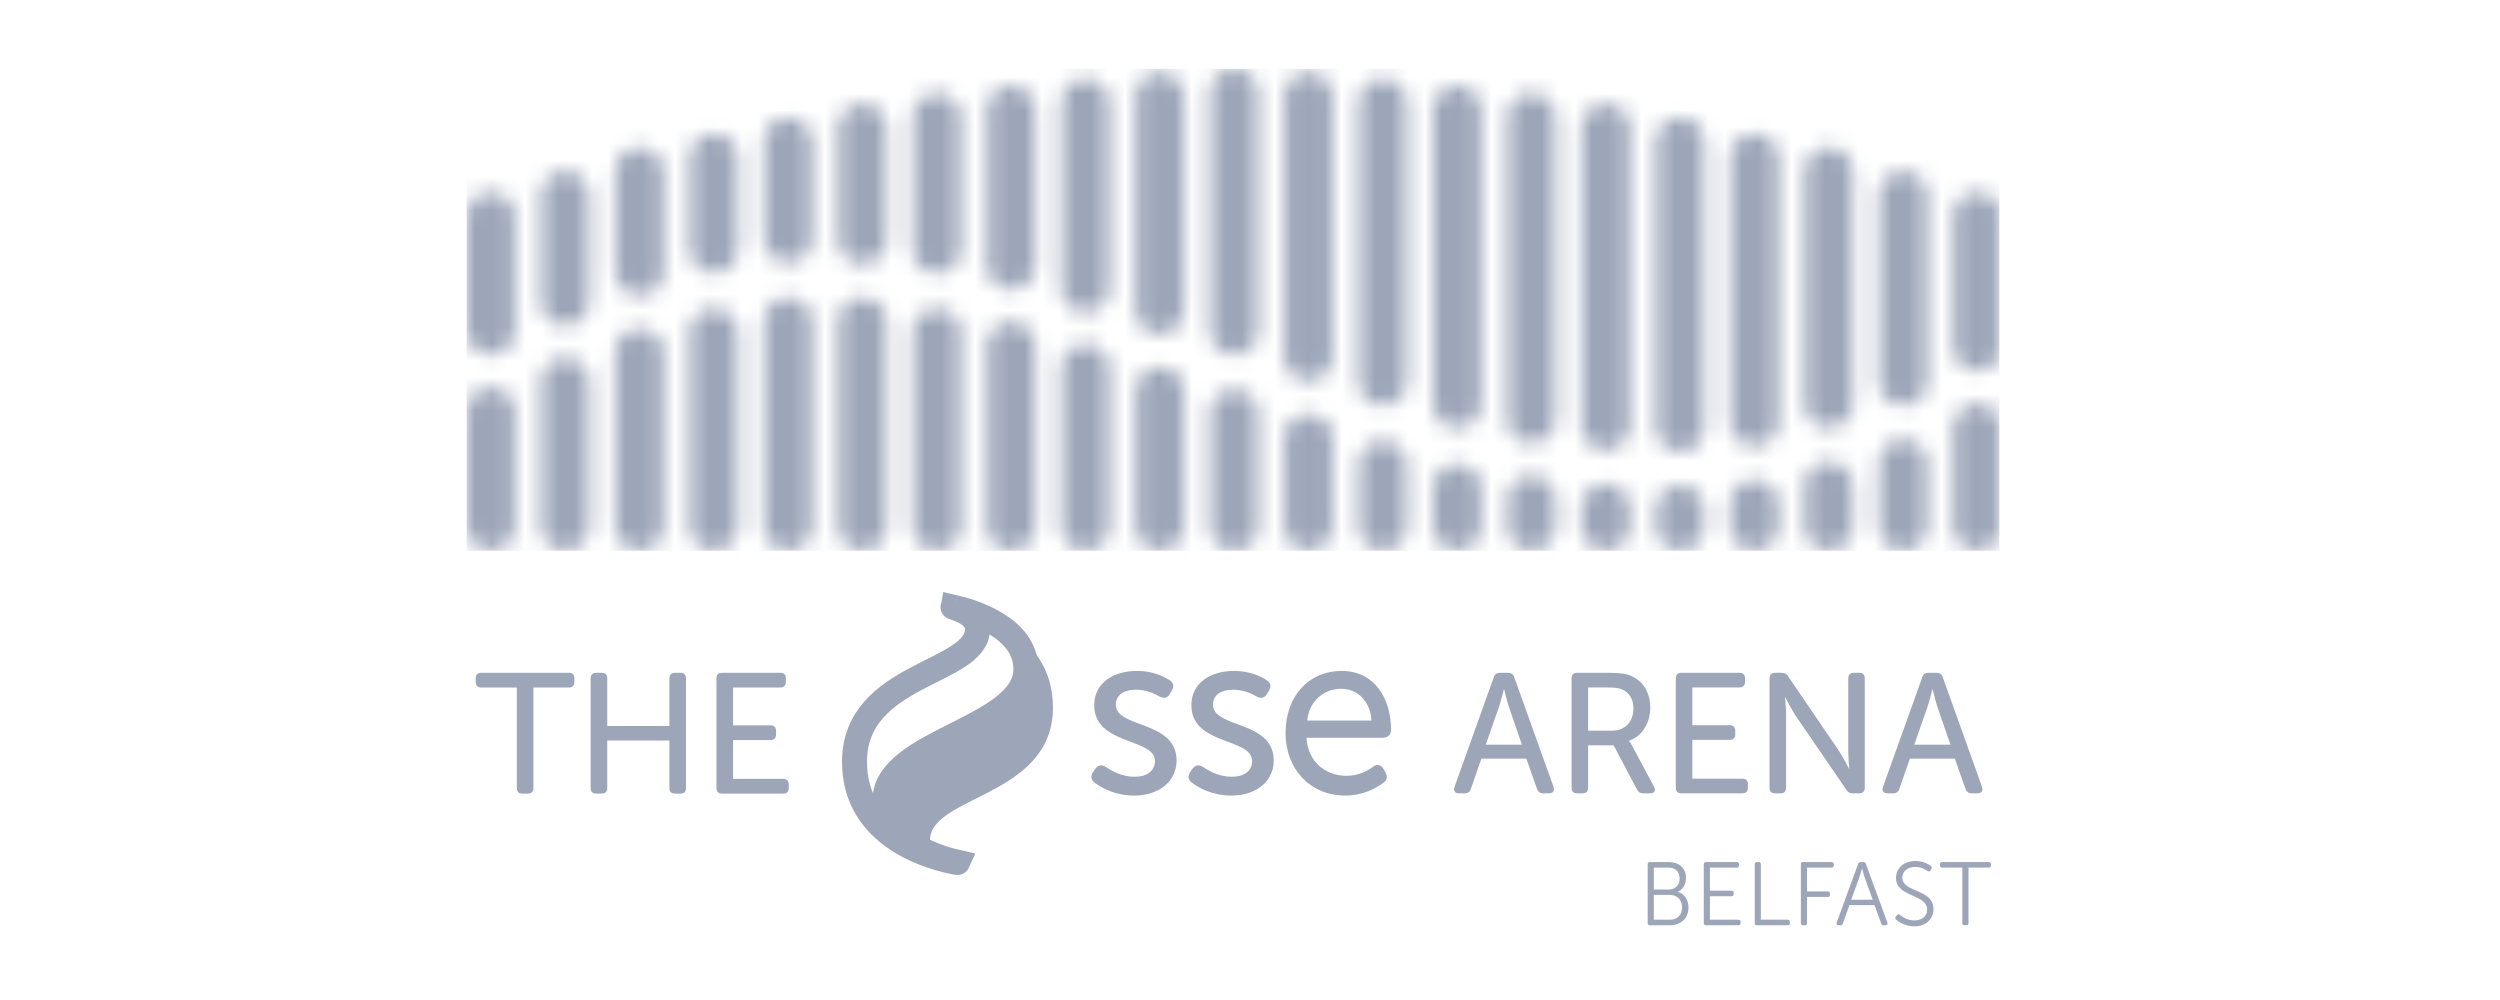 <?xml version="1.0" encoding="UTF-8"?>
<svg width="150px" height="60px" viewBox="0 0 150 60" version="1.1" xmlns="http://www.w3.org/2000/svg" xmlns:xlink="http://www.w3.org/1999/xlink">
    <title>Artboard</title>
    <defs>
        <path d="M4.11,0.085 C5.112,0.313 8.404,1.256 8.404,3.783 C8.404,7.369 0.103,8.015 0.103,11.598 C0.103,14.129 3.397,15.072 4.397,15.298 C4.401,15.293 4.384,15.282 4.334,15.267 C3.82,15.113 2.956,14.743 2.956,13.977 C2.956,11.304 10.199,11.4 10.199,6.073 C10.199,1.531 5.55,0.337 4.181,0.085 C4.162,0.082 4.145,0.08 4.133,0.08 C4.12,0.08 4.112,0.082 4.11,0.085 Z" id="path-1"></path>
        <path d="M71.354,26.46 L71.354,27.446 C71.354,28.258 72.005,28.916 72.807,28.916 C73.61,28.916 74.259,28.258 74.259,27.446 L74.259,26.46 C74.259,25.648 73.61,24.99 72.807,24.99 C72.005,24.99 71.354,25.648 71.354,26.46 Z M66.895,26.364 L66.895,27.446 C66.895,28.258 67.546,28.916 68.348,28.916 C69.15,28.916 69.8,28.258 69.8,27.446 L69.8,26.364 C69.8,25.552 69.15,24.894 68.348,24.894 C67.546,24.894 66.895,25.552 66.895,26.364 Z M75.814,26.128 L75.814,27.446 C75.814,28.258 76.464,28.916 77.267,28.916 C78.069,28.916 78.72,28.258 78.72,27.446 L78.72,26.128 C78.72,25.315 78.069,24.657 77.267,24.657 C76.464,24.657 75.814,25.315 75.814,26.128 Z M62.435,25.867 L62.435,27.446 C62.435,28.258 63.086,28.916 63.887,28.916 C64.69,28.916 65.34,28.258 65.34,27.446 L65.34,25.867 C65.34,25.055 64.69,24.397 63.887,24.397 C63.086,24.397 62.435,25.055 62.435,25.867 Z M57.976,25.185 L57.976,27.446 C57.976,28.258 58.626,28.916 59.428,28.916 C60.23,28.916 60.881,28.258 60.881,27.446 L60.881,25.185 C60.881,24.373 60.23,23.714 59.428,23.714 C58.626,23.714 57.976,24.373 57.976,25.185 Z M80.274,25.045 L80.274,27.446 C80.274,28.258 80.924,28.916 81.726,28.916 C82.529,28.916 83.179,28.258 83.179,27.446 L83.179,25.045 C83.179,24.232 82.529,23.574 81.726,23.574 C80.924,23.574 80.274,24.232 80.274,25.045 Z M53.516,23.791 L53.516,27.446 C53.516,28.258 54.166,28.916 54.968,28.916 C55.771,28.916 56.421,28.258 56.421,27.446 L56.421,23.791 C56.421,22.979 55.771,22.321 54.968,22.321 C54.166,22.321 53.516,22.979 53.516,23.791 Z M84.733,23.699 L84.733,27.446 C84.733,28.258 85.383,28.916 86.186,28.916 C86.989,28.916 87.639,28.258 87.639,27.446 L87.639,23.699 C87.639,22.887 86.989,22.229 86.186,22.229 C85.383,22.229 84.733,22.887 84.733,23.699 Z M49.056,22.182 L49.056,27.446 C49.056,28.258 49.706,28.916 50.509,28.916 C51.311,28.916 51.962,28.258 51.962,27.446 L51.962,22.182 C51.962,21.37 51.311,20.711 50.509,20.711 C49.706,20.711 49.056,21.37 49.056,22.182 Z M89.193,21.631 L89.193,27.446 C89.193,28.258 89.843,28.916 90.645,28.916 C91.227,28.916 91.729,28.57 91.961,28.069 L91.961,20.99 C91.729,20.462 91.227,20.064 90.645,20.064 C89.843,20.064 89.193,20.819 89.193,21.631 Z M44.596,20.711 L44.596,27.446 C44.596,28.258 45.247,28.916 46.049,28.916 C46.852,28.916 47.502,28.258 47.502,27.446 L47.502,20.711 C47.502,19.899 46.852,19.241 46.049,19.241 C45.247,19.241 44.596,19.899 44.596,20.711 Z M0,20.575 L0,27.446 C0,28.258 0.65,28.916 1.453,28.916 C2.255,28.916 2.905,28.258 2.905,27.446 L2.905,20.575 C2.905,19.763 2.255,19.105 1.453,19.105 C0.65,19.105 0,19.763 0,20.575 Z M40.137,19.354 L40.137,27.446 C40.137,28.258 40.787,28.916 41.59,28.916 C42.392,28.916 43.042,28.258 43.042,27.446 L43.042,19.354 C43.042,18.542 42.392,17.884 41.59,17.884 C40.787,17.884 40.137,18.542 40.137,19.354 Z M4.459,18.812 L4.459,27.446 C4.459,28.258 5.11,28.916 5.912,28.916 C6.715,28.916 7.365,28.258 7.365,27.446 L7.365,18.812 C7.365,17.999 6.715,17.341 5.912,17.341 C5.11,17.341 4.459,17.999 4.459,18.812 Z M35.677,17.997 L35.677,27.446 C35.677,28.258 36.328,28.916 37.13,28.916 C37.932,28.916 38.583,28.258 38.583,27.446 L38.583,17.997 C38.583,17.185 37.932,16.527 37.13,16.527 C36.328,16.527 35.677,17.185 35.677,17.997 Z M8.919,17.048 L8.919,27.446 C8.919,28.258 9.57,28.916 10.372,28.916 C11.174,28.916 11.825,28.258 11.825,27.446 L11.825,17.048 C11.825,16.236 11.174,15.577 10.372,15.577 C9.57,15.577 8.919,16.236 8.919,17.048 Z M31.217,16.64 L31.217,27.446 C31.217,28.258 31.868,28.916 32.67,28.916 C33.472,28.916 34.123,28.258 34.123,27.446 L34.123,16.64 C34.123,15.829 33.472,15.17 32.67,15.17 C31.868,15.17 31.217,15.829 31.217,16.64 Z M26.758,15.852 L26.758,27.446 C26.758,28.258 27.408,28.916 28.211,28.916 C29.013,28.916 29.663,28.258 29.663,27.446 L29.663,15.852 C29.663,15.039 29.013,14.381 28.211,14.381 C27.408,14.381 26.758,15.039 26.758,15.852 Z M13.379,15.852 L13.379,27.446 C13.379,28.258 14.029,28.916 14.832,28.916 C15.634,28.916 16.284,28.258 16.284,27.446 L16.284,15.852 C16.284,15.04 15.634,14.381 14.832,14.381 C14.029,14.381 13.379,15.04 13.379,15.852 Z M17.839,15.193 L17.839,27.446 C17.839,28.258 18.489,28.916 19.291,28.916 C20.093,28.916 20.744,28.258 20.744,27.446 L20.744,15.193 C20.744,14.381 20.093,13.723 19.291,13.723 C18.489,13.723 17.839,14.381 17.839,15.193 Z M22.298,15.193 L22.298,27.446 C22.298,28.258 22.949,28.916 23.751,28.916 C24.553,28.916 25.204,28.258 25.204,27.446 L25.204,15.193 C25.204,14.381 24.553,13.723 23.751,13.723 C22.949,13.723 22.298,14.381 22.298,15.193 Z M0,8.864 L0,15.696 C0,16.508 0.65,17.167 1.453,17.167 C2.255,17.167 2.905,16.508 2.905,15.696 L2.905,8.864 C2.905,8.052 2.255,7.394 1.453,7.394 C0.65,7.394 0,8.052 0,8.864 Z M89.193,8.864 L89.193,16.676 C89.193,17.487 89.843,18.146 90.645,18.146 C91.227,18.146 91.729,17.799 91.961,17.299 L91.961,8.24 C91.729,7.74 91.227,7.394 90.645,7.394 C89.843,7.394 89.193,8.052 89.193,8.864 Z M4.459,7.613 L4.459,13.949 C4.459,14.761 5.11,15.42 5.912,15.42 C6.715,15.42 7.365,14.761 7.365,13.949 L7.365,7.613 C7.365,6.801 6.715,6.142 5.912,6.142 C5.11,6.142 4.459,6.801 4.459,7.613 Z M84.733,7.613 L84.733,18.743 C84.733,19.555 85.383,20.214 86.186,20.214 C86.989,20.214 87.639,19.555 87.639,18.743 L87.639,7.613 C87.639,6.801 86.989,6.142 86.186,6.142 C85.383,6.142 84.733,6.801 84.733,7.613 Z M8.919,6.195 L8.919,12.147 C8.919,12.96 9.57,13.618 10.372,13.618 C11.174,13.618 11.825,12.96 11.825,12.147 L11.825,6.195 C11.825,5.382 11.174,4.724 10.372,4.724 C9.57,4.724 8.919,5.382 8.919,6.195 Z M80.274,6.195 L80.274,20.088 C80.274,20.901 80.924,21.559 81.726,21.559 C82.529,21.559 83.179,20.901 83.179,20.088 L83.179,6.195 C83.179,5.382 82.529,4.724 81.726,4.724 C80.924,4.724 80.274,5.382 80.274,6.195 Z M13.379,5.36 L13.379,10.796 C13.379,11.608 14.029,12.266 14.832,12.266 C15.634,12.266 16.284,11.608 16.284,10.796 L16.284,5.36 C16.284,4.548 15.634,3.89 14.832,3.89 C14.029,3.89 13.379,4.548 13.379,5.36 Z M75.814,5.36 L75.814,21.171 C75.814,21.983 76.464,22.642 77.267,22.642 C78.069,22.642 78.72,21.983 78.72,21.171 L78.72,5.36 C78.72,4.548 78.069,3.89 77.267,3.89 C76.464,3.89 75.814,4.548 75.814,5.36 Z M17.839,4.395 L17.839,10.17 C17.839,10.982 18.489,11.641 19.291,11.641 C20.093,11.641 20.744,10.982 20.744,10.17 L20.744,4.395 C20.744,3.583 20.093,2.924 19.291,2.924 C18.489,2.924 17.839,3.583 17.839,4.395 Z M71.354,4.395 L71.354,21.504 C71.354,22.317 72.005,22.975 72.807,22.975 C73.61,22.975 74.259,22.317 74.259,21.504 L74.259,4.395 C74.259,3.583 73.61,2.924 72.807,2.924 C72.005,2.924 71.354,3.583 71.354,4.395 Z M22.298,3.561 L22.298,10.254 C22.298,11.066 22.949,11.724 23.751,11.724 C24.553,11.724 25.204,11.066 25.204,10.254 L25.204,3.561 C25.204,2.748 24.553,2.09 23.751,2.09 C22.949,2.09 22.298,2.748 22.298,3.561 Z M66.895,3.561 L66.895,21.409 C66.895,22.221 67.546,22.879 68.348,22.879 C69.15,22.879 69.8,22.221 69.8,21.409 L69.8,3.561 C69.8,2.748 69.15,2.09 68.348,2.09 C67.546,2.09 66.895,2.748 66.895,3.561 Z M26.758,2.935 L26.758,10.813 C26.758,11.625 27.408,12.283 28.211,12.283 C29.013,12.283 29.663,11.625 29.663,10.813 L29.663,2.935 C29.663,2.122 29.013,1.464 28.211,1.464 C27.408,1.464 26.758,2.122 26.758,2.935 Z M62.435,2.935 L62.435,21.004 C62.435,21.817 63.086,22.475 63.887,22.475 C64.69,22.475 65.34,21.817 65.34,21.004 L65.34,2.935 C65.34,2.122 64.69,1.464 63.887,1.464 C63.086,1.464 62.435,2.122 62.435,2.935 Z M31.217,2.476 L31.217,11.782 C31.217,12.594 31.868,13.252 32.67,13.252 C33.472,13.252 34.123,12.594 34.123,11.782 L34.123,2.476 C34.123,1.664 33.472,1.006 32.67,1.006 C31.868,1.006 31.217,1.664 31.217,2.476 Z M57.976,2.476 L57.976,20.088 C57.976,20.901 58.626,21.559 59.428,21.559 C60.23,21.559 60.881,20.901 60.881,20.088 L60.881,2.476 C60.881,1.664 60.23,1.006 59.428,1.006 C58.626,1.006 57.976,1.664 57.976,2.476 Z M35.677,2.059 L35.677,13.141 C35.677,13.954 36.328,14.612 37.13,14.612 C37.932,14.612 38.583,13.954 38.583,13.141 L38.583,2.059 C38.583,1.247 37.932,0.589 37.13,0.589 C36.328,0.589 35.677,1.247 35.677,2.059 Z M53.516,2.059 L53.516,18.743 C53.516,19.555 54.166,20.214 54.968,20.214 C55.771,20.214 56.421,19.555 56.421,18.743 L56.421,2.059 C56.421,1.247 55.771,0.589 54.968,0.589 C54.166,0.589 53.516,1.247 53.516,2.059 Z M40.137,1.683 L40.137,14.467 C40.137,15.279 40.787,15.937 41.59,15.937 C42.392,15.937 43.042,15.279 43.042,14.467 L43.042,1.683 C43.042,0.871 42.392,0.213 41.59,0.213 C40.787,0.213 40.137,0.871 40.137,1.683 Z M49.056,1.683 L49.056,17.269 C49.056,18.081 49.706,18.74 50.509,18.74 C51.311,18.74 51.962,18.081 51.962,17.269 L51.962,1.683 C51.962,0.871 51.311,0.213 50.509,0.213 C49.706,0.213 49.056,0.871 49.056,1.683 Z M44.596,1.47 L44.596,15.696 C44.596,16.508 45.247,17.167 46.049,17.167 C46.852,17.167 47.502,16.508 47.502,15.696 L47.502,1.47 C47.502,0.658 46.852,0 46.049,0 C45.247,0 44.596,0.658 44.596,1.47 Z" id="path-3"></path>
    </defs>
    <g id="Artboard" stroke="none" stroke-width="1" fill="none" fill-rule="evenodd">
        <g id="Group-12" transform="translate(28.5, 4)">
            <g id="Group-10" transform="translate(-0.5, 0)">
                <path d="M29.246,32.454 C29.768,32.609 30.649,32.982 30.649,33.753 C30.649,36.445 23.271,36.347 23.271,41.712 C23.271,46.289 28.007,47.49 29.4,47.744 C29.439,47.751 29.469,47.751 29.472,47.744 C28.453,47.516 25.098,46.566 25.098,44.018 C25.098,40.41 33.553,39.759 33.553,36.148 C33.553,33.602 30.2,32.653 29.179,32.423 C29.178,32.429 29.194,32.439 29.246,32.454" id="Path" stroke="#9DA6B9" stroke-width="1.5"></path>
                <path d="M28.975,32.428 C29.996,32.658 33.348,33.607 33.348,36.153 C33.348,39.764 24.894,40.415 24.894,44.023 C24.894,46.572 28.249,47.522 29.268,47.749 C29.272,47.744 29.254,47.733 29.203,47.718 C28.68,47.563 27.8,47.19 27.8,46.419 C27.8,43.727 35.176,43.824 35.176,38.459 C35.176,33.884 30.442,32.682 29.048,32.428 C29.028,32.425 29.011,32.423 28.998,32.423 C28.985,32.423 28.977,32.425 28.975,32.428 Z" id="Path" fill="#9DA6B9"></path>
                <g id="Clipped" transform="translate(24.894, 32.423)">
                    <mask id="mask-2" fill="white">
                        <use xlink:href="#path-1"></use>
                    </mask>
                    <g id="Path"></g>
                </g>
                <path d="M50.388,40.269 L54.957,40.269 C55.193,40.269 55.403,40.144 55.452,39.914 C55.46,39.886 55.463,39.853 55.463,39.818 C55.463,37.88 54.464,36.255 52.489,36.255 C50.564,36.255 49.133,37.723 49.133,39.995 C49.133,42.112 50.59,43.735 52.714,43.735 C53.796,43.735 54.596,43.267 54.998,42.972 C55.234,42.797 55.264,42.59 55.132,42.351 L55.012,42.14 C54.875,41.896 54.614,41.826 54.41,41.984 C54.103,42.224 53.529,42.549 52.794,42.549 C51.624,42.549 50.493,41.809 50.388,40.269 Z M3.336,43.616 C3.122,43.616 3.009,43.504 3.009,43.278 L3.009,37.251 L0.876,37.251 C0.653,37.251 0.541,37.128 0.541,36.912 L0.541,36.706 C0.541,36.481 0.653,36.368 0.876,36.368 L6.139,36.368 C6.353,36.368 6.464,36.481 6.464,36.706 L6.464,36.912 C6.464,37.128 6.353,37.251 6.139,37.251 L4.005,37.251 L4.005,43.278 C4.005,43.504 3.883,43.616 3.671,43.616 L3.336,43.616 Z M7.439,43.278 C7.439,43.504 7.55,43.616 7.775,43.616 L8.099,43.616 C8.324,43.616 8.435,43.504 8.435,43.278 L8.435,40.433 L12.163,40.433 L12.163,43.278 C12.163,43.504 12.285,43.616 12.498,43.616 L12.834,43.616 C13.046,43.616 13.159,43.504 13.159,43.278 L13.159,36.706 C13.159,36.481 13.046,36.368 12.834,36.368 L12.498,36.368 C12.285,36.368 12.163,36.481 12.163,36.706 L12.163,39.561 L8.435,39.561 L8.435,36.706 C8.435,36.481 8.324,36.368 8.099,36.368 L7.775,36.368 C7.55,36.368 7.439,36.481 7.439,36.706 L7.439,43.278 Z M15.323,43.616 C15.101,43.616 14.987,43.504 14.987,43.278 L14.987,36.706 C14.987,36.481 15.101,36.368 15.323,36.368 L18.818,36.368 C19.041,36.368 19.152,36.481 19.152,36.706 L19.152,36.912 C19.152,37.128 19.041,37.251 18.818,37.251 L15.983,37.251 L15.983,39.52 L18.229,39.52 C18.441,39.52 18.564,39.633 18.564,39.859 L18.564,40.064 C18.564,40.29 18.441,40.404 18.229,40.404 L15.983,40.404 L15.983,42.733 L18.99,42.733 C19.213,42.733 19.326,42.847 19.326,43.073 L19.326,43.278 C19.326,43.504 19.213,43.616 18.99,43.616 L15.323,43.616 Z M59.272,43.21 C59.19,43.446 59.293,43.599 59.545,43.599 L59.89,43.599 C60.072,43.599 60.205,43.508 60.255,43.324 L60.884,41.519 L63.579,41.519 L64.217,43.324 C64.277,43.508 64.399,43.599 64.593,43.599 L64.936,43.599 C65.18,43.599 65.291,43.446 65.211,43.21 L62.859,36.644 C62.799,36.451 62.667,36.368 62.483,36.368 L61.997,36.368 C61.806,36.368 61.683,36.451 61.623,36.644 L59.272,43.21 Z M66.294,43.26 C66.294,43.487 66.406,43.599 66.629,43.599 L66.953,43.599 C67.175,43.599 67.287,43.487 67.287,43.26 L67.287,40.721 L68.818,40.721 L70.216,43.365 C70.298,43.528 70.42,43.599 70.612,43.599 L71.016,43.599 C71.27,43.599 71.372,43.435 71.24,43.2 L69.954,40.793 C69.832,40.568 69.741,40.466 69.741,40.466 L69.741,40.445 C70.53,40.179 71.016,39.378 71.016,38.457 C71.016,37.535 70.571,36.87 69.892,36.563 C69.597,36.429 69.254,36.368 68.555,36.368 L66.629,36.368 C66.406,36.368 66.294,36.481 66.294,36.706 L66.294,43.26 Z M84.981,43.21 C84.901,43.446 85.003,43.599 85.255,43.599 L85.598,43.599 C85.783,43.599 85.915,43.508 85.965,43.324 L86.593,41.519 L89.288,41.519 L89.928,43.324 C89.988,43.508 90.11,43.599 90.303,43.599 L90.648,43.599 C90.89,43.599 91.001,43.446 90.921,43.21 L88.57,36.644 C88.508,36.451 88.377,36.368 88.195,36.368 L87.708,36.368 C87.515,36.368 87.394,36.451 87.333,36.644 L84.981,43.21 Z M87.658,38.386 L86.857,40.68 L89.026,40.68 L88.236,38.386 C88.114,38.017 87.962,37.36 87.962,37.36 L87.941,37.36 C87.941,37.36 87.78,38.017 87.658,38.386 Z M85.765,51.182 C85.92,51.311 86.315,51.581 86.865,51.581 C87.58,51.581 88.008,51.123 88.008,50.54 C88.008,49.886 87.471,49.653 86.972,49.436 C86.541,49.25 86.139,49.075 86.139,48.652 C86.139,48.253 86.497,48.016 86.924,48.016 C87.265,48.016 87.511,48.166 87.644,48.258 C87.715,48.302 87.783,48.302 87.832,48.22 L87.879,48.134 C87.922,48.064 87.912,48.004 87.848,47.957 C87.708,47.848 87.383,47.659 86.935,47.659 C86.278,47.659 85.76,48.053 85.76,48.673 C85.76,49.292 86.277,49.523 86.767,49.741 C87.209,49.938 87.629,50.125 87.629,50.578 C87.629,50.971 87.314,51.225 86.865,51.225 C86.444,51.225 86.129,51.004 86.001,50.896 C85.926,50.842 85.867,50.847 85.814,50.913 L85.75,50.993 C85.697,51.069 85.712,51.128 85.765,51.182 Z M89.74,51.382 C89.74,51.468 89.788,51.516 89.874,51.516 L89.981,51.516 C90.066,51.516 90.109,51.468 90.109,51.382 L90.109,48.058 L91.326,48.058 C91.411,48.058 91.459,48.01 91.459,47.924 L91.459,47.859 C91.459,47.773 91.411,47.724 91.326,47.724 L88.529,47.724 C88.443,47.724 88.395,47.773 88.395,47.859 L88.395,47.924 C88.395,48.01 88.443,48.058 88.529,48.058 L89.74,48.058 L89.74,51.382 Z M83.574,48.609 L83.073,49.985 L84.364,49.985 L83.867,48.609 C83.808,48.431 83.729,48.113 83.729,48.113 L83.718,48.113 C83.718,48.113 83.632,48.431 83.574,48.609 Z M82.198,51.36 C82.17,51.456 82.207,51.516 82.309,51.516 L82.421,51.516 C82.496,51.516 82.549,51.484 82.571,51.409 L82.965,50.308 L84.471,50.308 L84.871,51.409 C84.893,51.484 84.945,51.516 85.021,51.516 L85.138,51.516 C85.234,51.516 85.272,51.456 85.245,51.36 L83.953,47.832 C83.931,47.756 83.878,47.724 83.808,47.724 L83.632,47.724 C83.563,47.724 83.51,47.756 83.489,47.832 L82.198,51.36 Z M80.18,51.516 C80.095,51.516 80.052,51.468 80.052,51.382 L80.052,47.859 C80.052,47.773 80.095,47.724 80.18,47.724 L81.894,47.724 C81.98,47.724 82.027,47.773 82.027,47.859 L82.027,47.924 C82.027,48.01 81.98,48.058 81.894,48.058 L80.421,48.058 L80.421,49.483 L81.669,49.483 C81.755,49.483 81.798,49.526 81.798,49.612 L81.798,49.682 C81.798,49.769 81.755,49.818 81.669,49.818 L80.421,49.818 L80.421,51.382 C80.421,51.468 80.373,51.516 80.293,51.516 L80.18,51.516 Z M77.284,51.382 C77.284,51.468 77.327,51.516 77.413,51.516 L79.258,51.516 C79.345,51.516 79.392,51.468 79.392,51.382 L79.392,51.317 C79.392,51.231 79.345,51.182 79.258,51.182 L77.652,51.182 L77.652,47.859 C77.652,47.773 77.604,47.724 77.525,47.724 L77.413,47.724 C77.327,47.724 77.284,47.773 77.284,47.859 L77.284,51.382 Z M74.356,51.516 C74.27,51.516 74.227,51.468 74.227,51.382 L74.227,47.859 C74.227,47.773 74.27,47.724 74.356,47.724 L76.207,47.724 C76.293,47.724 76.341,47.773 76.341,47.859 L76.341,47.924 C76.341,48.01 76.293,48.058 76.207,48.058 L74.595,48.058 L74.595,49.439 L75.887,49.439 C75.973,49.439 76.02,49.483 76.02,49.569 L76.02,49.639 C76.02,49.725 75.973,49.774 75.887,49.774 L74.595,49.774 L74.595,51.182 L76.304,51.182 C76.389,51.182 76.436,51.231 76.436,51.317 L76.436,51.382 C76.436,51.468 76.389,51.516 76.304,51.516 L74.356,51.516 Z M71.23,51.182 L71.23,49.694 L72.186,49.694 C72.623,49.694 72.926,49.99 72.926,50.443 C72.926,50.896 72.644,51.182 72.19,51.182 L71.23,51.182 Z M71.23,48.058 L71.23,49.37 L72.142,49.37 C72.521,49.37 72.777,49.1 72.777,48.706 C72.777,48.318 72.537,48.058 72.137,48.058 L71.23,48.058 Z M70.86,51.382 C70.86,51.468 70.904,51.516 70.989,51.516 L72.186,51.516 C72.815,51.516 73.311,51.128 73.311,50.454 C73.311,49.995 73.066,49.623 72.681,49.516 L72.681,49.504 C72.969,49.359 73.161,49.073 73.161,48.679 C73.161,48.085 72.735,47.724 72.142,47.724 L70.989,47.724 C70.904,47.724 70.86,47.773 70.86,47.859 L70.86,51.382 Z M78.507,43.599 C78.285,43.599 78.172,43.487 78.172,43.26 L78.172,36.706 C78.172,36.481 78.285,36.368 78.507,36.368 L78.891,36.368 C79.084,36.368 79.197,36.429 79.297,36.593 L82.348,41.069 C82.6,41.459 82.935,42.114 82.935,42.114 L82.955,42.114 C82.955,42.114 82.895,41.469 82.895,41.069 L82.895,36.706 C82.895,36.481 83.016,36.368 83.228,36.368 L83.553,36.368 C83.777,36.368 83.887,36.481 83.887,36.706 L83.887,43.26 C83.887,43.487 83.777,43.599 83.553,43.599 L83.168,43.599 C82.985,43.599 82.865,43.538 82.773,43.375 L79.713,38.907 C79.459,38.51 79.124,37.852 79.124,37.852 L79.103,37.852 C79.103,37.852 79.166,38.498 79.166,38.907 L79.166,43.26 C79.166,43.487 79.053,43.599 78.832,43.599 L78.507,43.599 Z M72.547,43.26 C72.547,43.487 72.659,43.599 72.882,43.599 L76.539,43.599 C76.764,43.599 76.874,43.487 76.874,43.26 L76.874,43.056 C76.874,42.831 76.764,42.719 76.539,42.719 L73.541,42.719 L73.541,40.394 L75.781,40.394 C75.994,40.394 76.115,40.281 76.115,40.055 L76.115,39.851 C76.115,39.624 75.994,39.512 75.781,39.512 L73.541,39.512 L73.541,37.249 L76.367,37.249 C76.592,37.249 76.701,37.126 76.701,36.91 L76.701,36.706 C76.701,36.481 76.592,36.368 76.367,36.368 L72.882,36.368 C72.659,36.368 72.547,36.481 72.547,36.706 L72.547,43.26 Z M67.287,37.249 L67.287,39.839 L68.727,39.839 C69.508,39.839 70.004,39.308 70.004,38.498 C70.004,37.975 69.78,37.566 69.334,37.372 C69.152,37.289 68.94,37.249 68.483,37.249 L67.287,37.249 Z M61.947,38.386 L61.147,40.68 L63.315,40.68 L62.525,38.386 C62.402,38.017 62.252,37.36 62.252,37.36 L62.231,37.36 C62.231,37.36 62.068,38.017 61.947,38.386 Z M50.435,39.231 L54.279,39.231 C54.279,38.449 53.724,37.327 52.462,37.327 C51.473,37.327 50.551,38.022 50.435,39.231 Z M44.781,38.286 C44.781,37.679 45.297,37.383 45.968,37.383 C46.638,37.383 47.109,37.628 47.406,37.793 C47.644,37.924 47.861,37.894 48.02,37.637 L48.147,37.426 C48.292,37.175 48.245,36.965 47.992,36.805 C47.658,36.592 47.015,36.255 46.038,36.255 C44.654,36.255 43.482,36.96 43.482,38.316 C43.482,39.686 44.658,40.128 45.674,40.51 C46.447,40.8 47.128,41.056 47.128,41.66 C47.128,42.268 46.624,42.606 45.926,42.606 C45.102,42.606 44.516,42.237 44.194,42.027 C43.952,41.868 43.731,41.879 43.551,42.125 L43.412,42.323 C43.257,42.556 43.276,42.783 43.51,42.959 C43.903,43.253 44.711,43.735 45.884,43.735 C47.406,43.735 48.425,42.846 48.425,41.633 C48.425,40.258 47.257,39.824 46.244,39.447 C45.467,39.159 44.781,38.904 44.781,38.286 Z M40.053,43.735 C41.575,43.735 42.595,42.846 42.595,41.633 C42.595,40.258 41.427,39.824 40.413,39.447 C39.637,39.159 38.951,38.904 38.951,38.286 C38.951,37.679 39.467,37.383 40.138,37.383 C40.808,37.383 41.281,37.628 41.575,37.793 C41.815,37.924 42.031,37.894 42.191,37.637 L42.316,37.426 C42.463,37.175 42.416,36.965 42.163,36.805 C41.827,36.592 41.185,36.255 40.208,36.255 C38.825,36.255 37.652,36.96 37.652,38.316 C37.652,39.686 38.827,40.128 39.843,40.51 C40.616,40.8 41.296,41.056 41.296,41.66 C41.296,42.268 40.795,42.606 40.096,42.606 C39.271,42.606 38.686,42.237 38.363,42.027 C38.122,41.868 37.901,41.879 37.722,42.125 L37.582,42.323 C37.426,42.556 37.446,42.783 37.679,42.959 C38.072,43.253 38.88,43.735 40.053,43.735 Z" id="Shape" fill="#9DA6B9"></path>
                <g id="Clipped" transform="translate(0, 0.128)">
                    <mask id="mask-4" fill="white">
                        <use xlink:href="#path-3"></use>
                    </mask>
                    <g id="Shape"></g>
                    <rect id="Rectangle" fill="#9DA6B9" fill-rule="nonzero" mask="url(#mask-4)" x="0" y="0" width="91.961" height="28.916"></rect>
                </g>
            </g>
        </g>
    </g>
</svg>